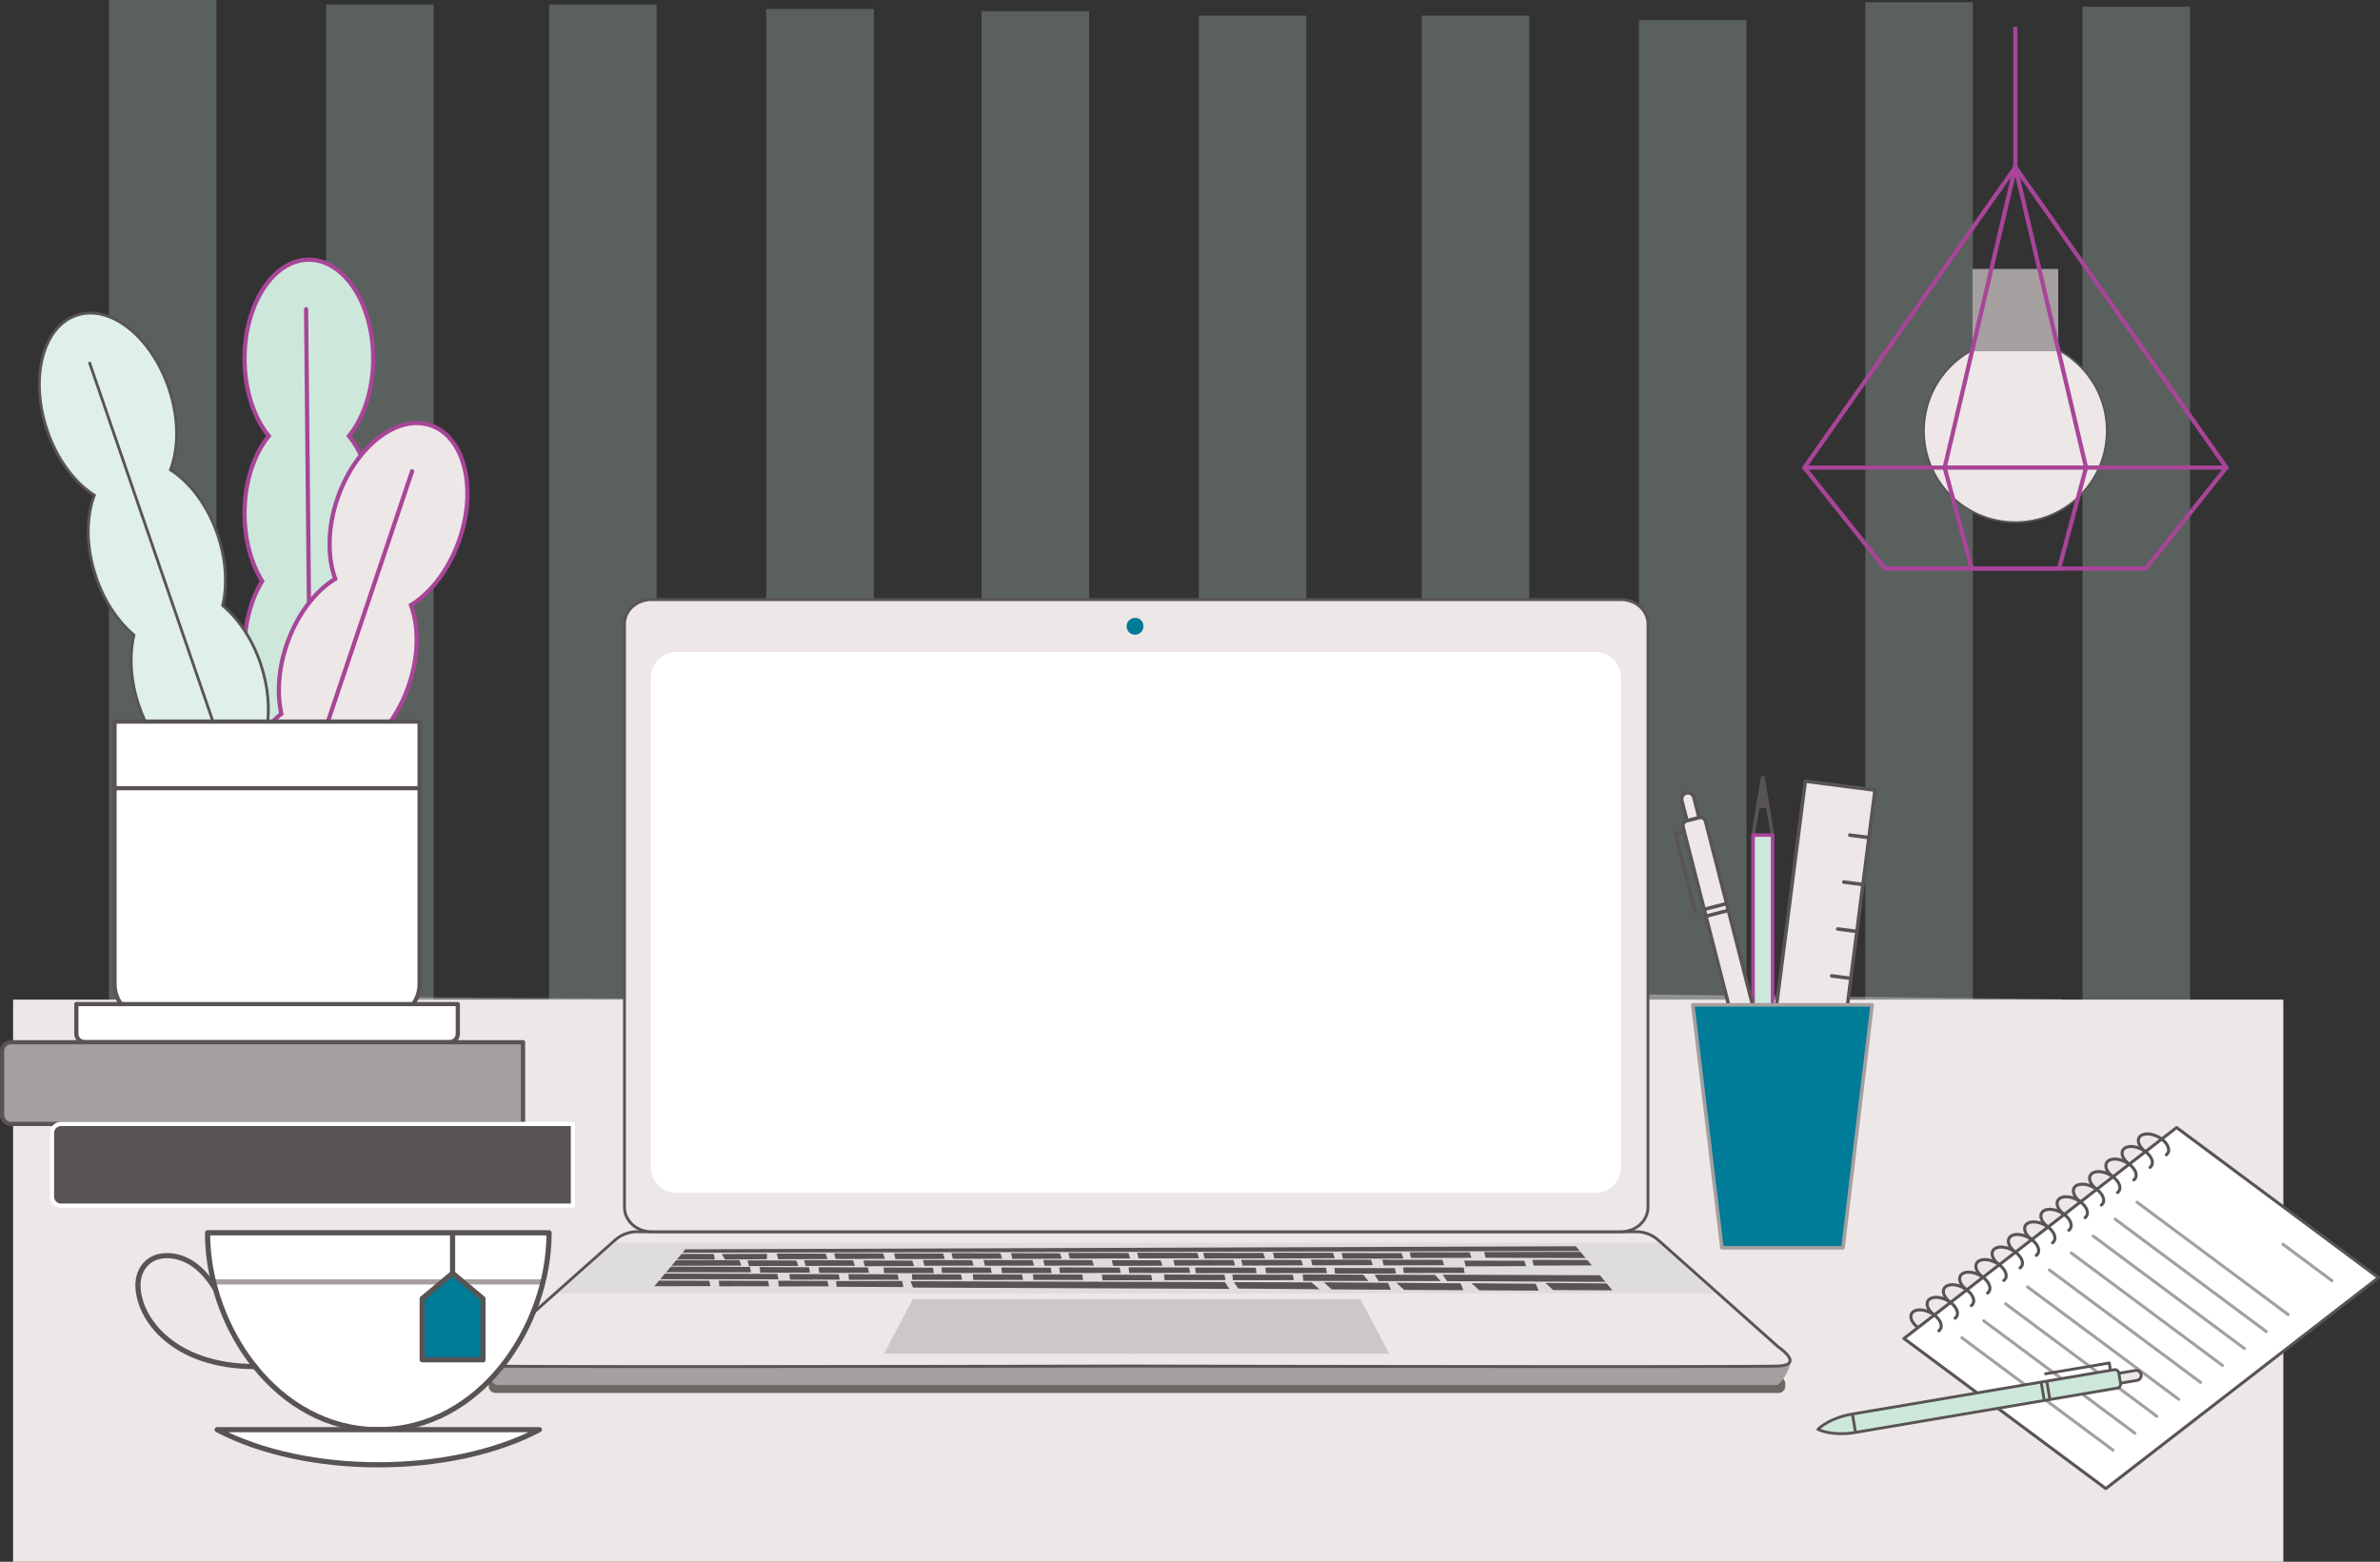 <svg id="assets" xmlns="http://www.w3.org/2000/svg" xmlns:xlink="http://www.w3.org/1999/xlink" width="1694.88" height="1112.35" viewBox="0 0 1694.88 1112.35">
  <rect x="0" y="0" width="1694.88" height="1112.35" fill="#333333" stroke="none"/>
  <defs>
    <clipPath id="clip-path">
      <rect id="Rectangle_1695" data-name="Rectangle 1695" width="1694.88" height="1112.35" fill="none"/>
    </clipPath>
    <clipPath id="clip-path-2">
      <rect id="Rectangle_1687" data-name="Rectangle 1687" width="1694.883" height="1112.355" transform="translate(0 -0.005)" fill="none"/>
    </clipPath>
    <clipPath id="clip-path-3">
      <rect id="Rectangle_1686" data-name="Rectangle 1686" width="1482.03" height="730.081" transform="translate(77.56)" fill="none"/>
    </clipPath>
    <clipPath id="clip-path-5">
      <rect id="Rectangle_1689" data-name="Rectangle 1689" width="389.168" height="149.287" transform="translate(200.23 709.803)" fill="none"/>
    </clipPath>
    <clipPath id="clip-path-6">
      <rect id="Rectangle_1690" data-name="Rectangle 1690" width="442.32" height="279.879" transform="translate(1026.6 706.711)" fill="none"/>
    </clipPath>
  </defs>
  <g id="Group_1280" data-name="Group 1280" clip-path="url(#clip-path)">
    <g id="Group_1269" data-name="Group 1269">
      <g id="Group_1268" data-name="Group 1268" clip-path="url(#clip-path-2)">
        <g id="Group_1267" data-name="Group 1267" opacity="0.25">
          <g id="Group_1266" data-name="Group 1266">
            <g id="Group_1265" data-name="Group 1265" clip-path="url(#clip-path-3)">
              <rect id="Rectangle_1676" data-name="Rectangle 1676" width="76.565" height="715.735" transform="translate(77.559 -0.004)" fill="#cde8db"/>
              <rect id="Rectangle_1677" data-name="Rectangle 1677" width="76.565" height="715.735" transform="translate(232.221 3.202)" fill="#cde8db"/>
              <rect id="Rectangle_1678" data-name="Rectangle 1678" width="76.565" height="715.735" transform="translate(391.018 3.188)" fill="#cde8db"/>
              <rect id="Rectangle_1679" data-name="Rectangle 1679" width="76.565" height="715.735" transform="translate(545.679 6.394)" fill="#cde8db"/>
              <rect id="Rectangle_1680" data-name="Rectangle 1680" width="76.565" height="715.735" transform="translate(699.037 7.948)" fill="#cde8db"/>
              <rect id="Rectangle_1681" data-name="Rectangle 1681" width="76.565" height="715.735" transform="translate(853.698 11.154)" fill="#cde8db"/>
              <rect id="Rectangle_1682" data-name="Rectangle 1682" width="76.565" height="715.735" transform="translate(1012.495 11.14)" fill="#cde8db"/>
              <rect id="Rectangle_1683" data-name="Rectangle 1683" width="76.565" height="715.735" transform="translate(1167.157 14.346)" fill="#cde8db"/>
              <rect id="Rectangle_1684" data-name="Rectangle 1684" width="76.565" height="715.735" transform="translate(1328.367 1.592)" fill="#cde8db"/>
              <rect id="Rectangle_1685" data-name="Rectangle 1685" width="76.565" height="715.735" transform="translate(1483.029 4.798)" fill="#cde8db"/>
            </g>
          </g>
        </g>
      </g>
    </g>
    <g id="Group_1277" data-name="Group 1277">
      <g id="Group_1276" data-name="Group 1276" clip-path="url(#clip-path-2)">
        <path id="Path_4819" data-name="Path 4819" d="M1500.354,306.827a65.148,65.148,0,1,0-65.148,65.148,65.148,65.148,0,0,0,65.148-65.148" fill="#ede7e7"/>
        <circle id="Ellipse_78" data-name="Ellipse 78" cx="65.148" cy="65.148" r="65.148" transform="translate(1343.073 306.827) rotate(-45)" fill="none" stroke="#595454" stroke-miterlimit="10" stroke-width="1.33"/>
        <path id="Path_4820" data-name="Path 4820" d="M1465.071,192.2h-59.73V249.48h59.73Z" fill="#a59f9f"/>
        <path id="Path_4821" data-name="Path 4821" d="M1465.071,192.2h-59.73V249.48h59.73Z" fill="none" stroke="#a59f9f" stroke-linecap="round" stroke-linejoin="round" stroke-width="1.33"/>
        <line id="Line_624" data-name="Line 624" y2="100.508" transform="translate(1435.206 19.182)" fill="#fff"/>
        <line id="Line_625" data-name="Line 625" y2="100.508" transform="translate(1435.206 19.182)" fill="none" stroke="#a84599" stroke-miterlimit="10" stroke-width="3"/>
        <line id="Line_626" data-name="Line 626" x2="300.535" transform="translate(1284.938 333.026)" fill="#fff"/>
        <line id="Line_627" data-name="Line 627" x2="300.535" transform="translate(1284.938 333.026)" fill="none" stroke="#a84599" stroke-miterlimit="10" stroke-width="3"/>
        <path id="Path_4822" data-name="Path 4822" d="M1435.206,119.081,1284.938,333.027l57.4,71.88h185.741l57.4-71.88Z" fill="none" stroke="#a84599" stroke-miterlimit="10" stroke-width="3"/>
        <path id="Path_4823" data-name="Path 4823" d="M1435.206,119.081l-50.35,213.946,19.232,71.88h62.236l19.233-71.88Z" fill="none" stroke="#a84599" stroke-miterlimit="10" stroke-width="3"/>
        <rect id="Rectangle_1688" data-name="Rectangle 1688" width="1616.732" height="400.377" transform="translate(9.31 711.973)" fill="#ede7e7"/>
        <g id="Group_1272" data-name="Group 1272" opacity="0.38" style="mix-blend-mode: multiply;isolation: isolate">
          <g id="Group_1271" data-name="Group 1271">
            <g id="Group_1270" data-name="Group 1270" clip-path="url(#clip-path-5)">
              <path id="Path_4824" data-name="Path 4824" d="M404.1,859.09,589.4,712.054,200.231,709.8Z" fill="#ede7e7"/>
            </g>
          </g>
        </g>
        <g id="Group_1275" data-name="Group 1275" opacity="0.38" style="mix-blend-mode: multiply;isolation: isolate">
          <g id="Group_1274" data-name="Group 1274">
            <g id="Group_1273" data-name="Group 1273" clip-path="url(#clip-path-6)">
              <path id="Path_4825" data-name="Path 4825" d="M1249.612,986.59l219.306-274.935L1026.6,706.711l91.213,188.225Z" fill="#ede7e7"/>
            </g>
          </g>
        </g>
        <path id="Path_4826" data-name="Path 4826" d="M1266.33,992.127H353.06a4.8,4.8,0,0,1-4.985-4.544v-2.3a4.8,4.8,0,0,1,4.985-4.545h913.27a4.794,4.794,0,0,1,4.985,4.545v2.3a4.794,4.794,0,0,1-4.985,4.544" fill="#6d6864"/>
        <path id="Path_4827" data-name="Path 4827" d="M1265.068,986.519H353.822c-3.914,0-12.81-17.366-8.9-17.366l464.516,3.763,464.522-3.763c3.914,0-4.982,17.366-8.9,17.366" fill="#a59f9f"/>
        <path id="Path_4828" data-name="Path 4828" d="M1266.39,972.938c-17.715.854-412.41.1-460.5.005-34.777.071-435.344.865-453.39-.005-16.512-.79-4.128-10.591-.774-13.029.606-.441,1.185-.912,1.739-1.406l84.676-75.377a23.724,23.724,0,0,1,15.745-5.845H1165a23.719,23.719,0,0,1,15.745,5.845l84.8,75.478c.516.46,1.06.894,1.625,1.3,3.353,2.438,15.733,12.239-.774,13.029" fill="#ede7e7"/>
        <path id="Path_4829" data-name="Path 4829" d="M1266.39,972.938c-17.715.854-412.41.1-460.5.005-34.777.071-435.344.865-453.39-.005-16.512-.79-4.128-10.591-.774-13.029.606-.441,1.185-.912,1.739-1.406l84.676-75.377a23.724,23.724,0,0,1,15.745-5.845H1165a23.719,23.719,0,0,1,15.745,5.845l84.8,75.478c.516.46,1.06.894,1.625,1.3C1270.517,962.347,1282.9,972.148,1266.39,972.938Z" fill="none" stroke="#595454" stroke-miterlimit="10" stroke-width="2.052"/>
        <path id="Path_4830" data-name="Path 4830" d="M989.339,964.19H806.773V925.312h162.04Z" fill="#ccc8c8"/>
        <path id="Path_4831" data-name="Path 4831" d="M650.07,925.312H809.151V964.19H629.55Z" fill="#ccc8c8"/>
        <path id="Path_4832" data-name="Path 4832" d="M1154.469,877.283H463.828c-10.515,0-19.118-7.843-19.118-17.429V444.489c0-9.586,8.6-17.429,19.118-17.429h690.641c10.515,0,19.118,7.843,19.118,17.429V859.854c0,9.586-8.6,17.429-19.118,17.429" fill="#ede7e7"/>
        <path id="Path_4833" data-name="Path 4833" d="M1154.469,877.283H463.828c-10.515,0-19.118-7.843-19.118-17.429V444.489c0-9.586,8.6-17.429,19.118-17.429h690.641c10.515,0,19.118,7.843,19.118,17.429V859.854C1173.587,869.44,1164.984,877.283,1154.469,877.283Z" fill="none" stroke="#595454" stroke-miterlimit="10" stroke-width="2.052"/>
        <path id="Path_4834" data-name="Path 4834" d="M814.251,445.518a5.983,5.983,0,1,1-5.958-5.432,5.714,5.714,0,0,1,5.958,5.432" fill="#007B98"/>
        <path id="Path_4835" data-name="Path 4835" d="M1136.026,849.587H481.834a18.41,18.41,0,0,1-18.41-18.41V482.836a18.409,18.409,0,0,1,18.41-18.41h654.192a18.409,18.409,0,0,1,18.41,18.41V831.177a18.41,18.41,0,0,1-18.41,18.41" fill="#fff"/>
        <path id="Path_4836" data-name="Path 4836" d="M438.14,885.132l-40.577,36.121h823.76l-40.58-36.121Z" fill="#dfdcdc"/>
        <path id="Path_4837" data-name="Path 4837" d="M474.033,892.224l1.441-2.371,647.438-2.219,3.38,3.4Z" fill="#595454"/>
        <path id="Path_4838" data-name="Path 4838" d="M648.417,912.541l1.782,4.506L875.493,918l-3.254-4.855Z" fill="#595454"/>
        <path id="Path_4839" data-name="Path 4839" d="M471.22,893.008l37.132.138.7,3.915-38.2-.21Z" fill="#595454"/>
        <path id="Path_4840" data-name="Path 4840" d="M516.321,897.069l-2.316-3.936,32.31-.1-.231,3.83Z" fill="#595454"/>
        <path id="Path_4841" data-name="Path 4841" d="M554.157,896.881l-.958-4.064,34.849.093,1.245,3.864Z" fill="#595454"/>
        <path id="Path_4842" data-name="Path 4842" d="M595.02,896.712l-.958-4.064,34.849.093,1.245,3.864Z" fill="#595454"/>
        <path id="Path_4843" data-name="Path 4843" d="M637.678,896.762l-.958-4.064,34.849.093,1.245,3.864Z" fill="#595454"/>
        <path id="Path_4844" data-name="Path 4844" d="M678.54,896.592l-.958-4.064,34.849.093,1.245,3.864Z" fill="#595454"/>
        <path id="Path_4845" data-name="Path 4845" d="M720.933,896.61l-.958-4.064,34.849.093,1.245,3.864Z" fill="#595454"/>
        <path id="Path_4846" data-name="Path 4846" d="M761.8,896.44l-.958-4.064,42.77.064,1.246,3.864Z" fill="#595454"/>
        <path id="Path_4847" data-name="Path 4847" d="M810.8,896.316l-.958-4.064,42.77.064,1.246,3.864Z" fill="#595454"/>
        <path id="Path_4848" data-name="Path 4848" d="M857.847,896.386l-.958-4.064,42.77.064,1.246,3.864Z" fill="#595454"/>
        <path id="Path_4849" data-name="Path 4849" d="M907.517,896.3l-.958-4.064,42.77.064,1.246,3.864Z" fill="#595454"/>
        <path id="Path_4850" data-name="Path 4850" d="M956.339,896.513l-.958-4.064,42.77.064,1.246,3.864Z" fill="#595454"/>
        <path id="Path_4851" data-name="Path 4851" d="M1004.829,895.984l-.958-4.064,42.77.064,1.246,3.864Z" fill="#595454"/>
        <path id="Path_4852" data-name="Path 4852" d="M1057.893,895.809l-.958-4.064,71.455-.127,3.615,4.419Z" fill="#595454"/>
        <path id="Path_4853" data-name="Path 4853" d="M701.374,901.515l-.958-4.064,34.849.093,1.245,3.864Z" fill="#595454"/>
        <path id="Path_4854" data-name="Path 4854" d="M743.875,901.458l-.958-4.064,34.849.093,1.246,3.864Z" fill="#595454"/>
        <path id="Path_4855" data-name="Path 4855" d="M792.661,901.607l-.958-4.064,34.849.093L827.8,901.5Z" fill="#595454"/>
        <path id="Path_4856" data-name="Path 4856" d="M836.547,901.43l-.958-4.064,42.77.064,1.246,3.864Z" fill="#595454"/>
        <path id="Path_4857" data-name="Path 4857" d="M884.878,901.377l-.958-4.064,42.77.064,1.246,3.864Z" fill="#595454"/>
        <path id="Path_4858" data-name="Path 4858" d="M934.548,901.232l-.958-4.064,42.77.064,1.246,3.864Z" fill="#595454"/>
        <path id="Path_4859" data-name="Path 4859" d="M985.361,901.282l-.958-4.064,42.77.064,1.246,3.864Z" fill="#595454"/>
        <path id="Path_4860" data-name="Path 4860" d="M1043.714,901.933l-.958-4.064,42.77.064,1.246,3.864Z" fill="#595454"/>
        <path id="Path_4861" data-name="Path 4861" d="M1092.2,901.4l-.958-4.064,42.77.064,1.246,3.864Z" fill="#595454"/>
        <path id="Path_4862" data-name="Path 4862" d="M658.285,901.529l-.958-4.064,34.849.093,1.245,3.864Z" fill="#595454"/>
        <path id="Path_4863" data-name="Path 4863" d="M615.793,901.852l-.958-4.064,34.849.093,1.245,3.864Z" fill="#595454"/>
        <path id="Path_4864" data-name="Path 4864" d="M573.622,901.626l-.958-4.064,34.849.093,1.245,3.864Z" fill="#595454"/>
        <path id="Path_4865" data-name="Path 4865" d="M533.3,901.745l-.958-4.064,34.849.093,1.245,3.864Z" fill="#595454"/>
        <path id="Path_4866" data-name="Path 4866" d="M470.946,901.516l-.958-4.064,56.649.118,1.246,3.864Z" fill="#595454"/>
        <path id="Path_4867" data-name="Path 4867" d="M629.63,906.787l-.394-4.035,35.1.157.712,3.837Z" fill="#595454"/>
        <path id="Path_4868" data-name="Path 4868" d="M670.822,906.694l-.394-4.035,35.1.157.712,3.837Z" fill="#595454"/>
        <path id="Path_4869" data-name="Path 4869" d="M713.53,906.79l-.394-4.035,35.1.157.712,3.837Z" fill="#595454"/>
        <path id="Path_4870" data-name="Path 4870" d="M754.722,906.7l-.394-4.035,43.081.143.712,3.836Z" fill="#595454"/>
        <path id="Path_4871" data-name="Path 4871" d="M804.109,906.663l-.394-4.035,43.081.143.712,3.836Z" fill="#595454"/>
        <path id="Path_4872" data-name="Path 4872" d="M851.5,906.819l-.394-4.035,43.081.143.712,3.836Z" fill="#595454"/>
        <path id="Path_4873" data-name="Path 4873" d="M901.555,906.82l-.394-4.035,43.081.143.712,3.836Z" fill="#595454"/>
        <path id="Path_4874" data-name="Path 4874" d="M950.712,907.126l-.394-4.035,43.081.143.712,3.836Z" fill="#595454"/>
        <path id="Path_4875" data-name="Path 4875" d="M999.639,906.69l-.394-4.035,43.081.143.712,3.836Z" fill="#595454"/>
        <path id="Path_4876" data-name="Path 4876" d="M693.136,911.62l-.394-4.035,35.1.157.712,3.837Z" fill="#595454"/>
        <path id="Path_4877" data-name="Path 4877" d="M735.963,911.642l-.394-4.035,35.1.157.712,3.837Z" fill="#595454"/>
        <path id="Path_4878" data-name="Path 4878" d="M785.093,911.88l-.394-4.035,35.1.157.712,3.837Z" fill="#595454"/>
        <path id="Path_4879" data-name="Path 4879" d="M829.333,911.785l-.394-4.035,43.081.143.712,3.836Z" fill="#595454"/>
        <path id="Path_4880" data-name="Path 4880" d="M878.034,911.821l-.394-4.035,43.081.143.712,3.836Z" fill="#595454"/>
        <path id="Path_4881" data-name="Path 4881" d="M928.146,912.287l-.445-4.553,43.081.143,3.7,4.495Z" fill="#595454"/>
        <path id="Path_4882" data-name="Path 4882" d="M981.7,912.411l-2.809-4.534,43.081.143,3.9,4.418Z" fill="#595454"/>
        <path id="Path_4883" data-name="Path 4883" d="M649.722,911.555l-.394-4.035,35.1.157.712,3.837Z" fill="#595454"/>
        <path id="Path_4884" data-name="Path 4884" d="M604.579,911.517l-.394-4.035,35.1.157.712,3.837Z" fill="#595454"/>
        <path id="Path_4885" data-name="Path 4885" d="M583.368,906.61l-.394-4.035,35.1.157.712,3.837Z" fill="#595454"/>
        <path id="Path_4886" data-name="Path 4886" d="M541.413,906.472l-.394-4.035,35.1.157.712,3.837Z" fill="#595454"/>
        <path id="Path_4887" data-name="Path 4887" d="M562.575,911.436l-.394-4.035,35.1.157.712,3.837Z" fill="#595454"/>
        <path id="Path_4888" data-name="Path 4888" d="M554.593,916.225l-.394-4.035,35.1.157.712,3.837Z" fill="#595454"/>
        <path id="Path_4889" data-name="Path 4889" d="M512.283,916.173l-.394-4.035,35.1.157.712,3.837Z" fill="#595454"/>
        <path id="Path_4890" data-name="Path 4890" d="M461.39,916.091l-.5-4.035,44.192.157.9,3.837Z" fill="#595454"/>
        <path id="Path_4891" data-name="Path 4891" d="M595.817,916.479l-.394-4.035,47.067-.052.8,4.306Z" fill="#595454"/>
        <path id="Path_4892" data-name="Path 4892" d="M470.89,906.146l-.394-4.035,63.6.252.713,3.837Z" fill="#595454"/>
        <path id="Path_4893" data-name="Path 4893" d="M469.528,911.116l-.394-4.035,84.5.236.713,3.836Z" fill="#595454"/>
        <path id="Path_4894" data-name="Path 4894" d="M881.839,917.763l-3.144-4.578,55.2.19,5.807,4.894Z" fill="#595454"/>
        <path id="Path_4895" data-name="Path 4895" d="M1030.525,912.474l-3.144-4.578,114.959.4,7.387,4.75Z" fill="#595454"/>
        <path id="Path_4896" data-name="Path 4896" d="M948.294,918.372l-5.516-5.056,45.686.36,2.053,4.927Z" fill="#595454"/>
        <path id="Path_4897" data-name="Path 4897" d="M999.933,918.709l-5.516-5.056,45.686.36,2.053,4.927Z" fill="#595454"/>
        <path id="Path_4898" data-name="Path 4898" d="M1053.471,919.017l-5.516-5.056,45.686.36,2.053,4.927Z" fill="#595454"/>
        <path id="Path_4899" data-name="Path 4899" d="M1106.05,918.823l-5.516-5.056,45.686.36,2.053,4.927Z" fill="#595454"/>
        <path id="Path_4900" data-name="Path 4900" d="M488.079,889.852,465.516,916.6l-40.024-.645,24.067-30.828Z" fill="#dfdcdc"/>
        <path id="Path_4901" data-name="Path 4901" d="M1121.585,886.853l26.688,32.2,41.852.193-30.02-31.708Z" fill="#dfdcdc"/>
        <path id="Path_4902" data-name="Path 4902" d="M248.528,310.534c10.506-12.918,17.257-32.766,17.257-55.068,0-38.934-20.516-70.5-45.823-70.5s-45.823,31.562-45.823,70.5c0,22.3,6.751,42.15,17.259,55.068C180.89,323.451,174.139,343.3,174.139,365.6c0,18.738,4.786,35.722,12.536,48.349-7.75,12.626-12.536,29.611-12.536,48.348,0,17.448,4.143,33.383,10.967,45.692-6.824,12.31-10.967,28.245-10.967,45.693,0,38.933,20.516,70.495,45.823,70.495s45.823-31.562,45.823-70.495c0-17.448-4.141-33.383-10.965-45.693,6.824-12.309,10.965-28.244,10.965-45.692,0-18.737-4.783-35.722-12.536-48.348C261,401.324,265.785,384.34,265.785,365.6c0-22.3-6.751-42.151-17.257-55.068" fill="#cde8db"/>
        <path id="Path_4903" data-name="Path 4903" d="M248.528,310.534c10.506-12.918,17.257-32.766,17.257-55.068,0-38.934-20.516-70.5-45.823-70.5s-45.823,31.562-45.823,70.5c0,22.3,6.751,42.15,17.259,55.068C180.89,323.451,174.139,343.3,174.139,365.6c0,18.738,4.786,35.722,12.536,48.349-7.75,12.626-12.536,29.611-12.536,48.348,0,17.448,4.143,33.383,10.967,45.692-6.824,12.31-10.967,28.245-10.967,45.693,0,38.933,20.516,70.495,45.823,70.495s45.823-31.562,45.823-70.495c0-17.448-4.141-33.383-10.965-45.693,6.824-12.309,10.965-28.244,10.965-45.692,0-18.737-4.783-35.722-12.536-48.348C261,401.324,265.785,384.34,265.785,365.6,265.785,343.3,259.034,323.451,248.528,310.534Z" fill="none" stroke="#a84599" stroke-miterlimit="10" stroke-width="3"/>
        <line id="Line_628" data-name="Line 628" x2="3.961" y2="408.877" transform="translate(217.982 220.218)" fill="#ede7e7"/>
        <line id="Line_629" data-name="Line 629" x2="3.961" y2="408.877" transform="translate(217.982 220.218)" fill="none" stroke="#a84599" stroke-linecap="round" stroke-linejoin="round" stroke-width="3"/>
        <path id="Path_4904" data-name="Path 4904" d="M121.395,334.65c5.884-15.577,6.015-36.541-1.034-57.7-12.306-36.939-41.745-60.4-65.755-52.4s-33.5,44.427-21.192,81.366c7.05,21.159,19.727,37.855,33.779,46.79-5.887,15.577-6.018,36.541,1.032,57.7,5.922,17.778,15.829,32.378,27.173,41.908-3.362,14.429-2.534,32.055,3.389,49.832,5.514,16.554,14.483,30.362,24.846,39.884-2.583,13.835-1.477,30.263,4.037,46.816,12.307,36.937,41.745,60.4,65.755,52.4s33.5-44.427,21.192-81.364c-5.513-16.553-14.48-30.363-24.844-39.884,2.583-13.835,1.475-30.263-4.039-46.816-5.921-17.777-15.828-32.379-27.173-41.908,3.363-14.429,2.533-32.054-3.39-49.832-7.049-21.159-19.726-37.855-33.776-46.791" fill="#def0e9"/>
        <path id="Path_4905" data-name="Path 4905" d="M121.395,334.65c5.884-15.577,6.015-36.541-1.034-57.7-12.306-36.939-41.745-60.4-65.755-52.4s-33.5,44.427-21.192,81.366c7.05,21.159,19.727,37.855,33.779,46.79-5.887,15.577-6.018,36.541,1.032,57.7,5.922,17.778,15.829,32.378,27.173,41.908-3.362,14.429-2.534,32.055,3.389,49.832,5.514,16.554,14.483,30.362,24.846,39.884-2.583,13.835-1.477,30.263,4.037,46.816,12.307,36.937,41.745,60.4,65.755,52.4s33.5-44.427,21.192-81.364c-5.513-16.553-14.48-30.363-24.844-39.884,2.583-13.835,1.475-30.263-4.039-46.816-5.921-17.777-15.828-32.379-27.173-41.908,3.363-14.429,2.533-32.054-3.39-49.832C148.122,360.282,135.445,343.586,121.395,334.65Z" fill="none" stroke="#595454" stroke-miterlimit="10" stroke-width="2"/>
        <line id="Line_630" data-name="Line 630" x2="132.99" y2="386.665" transform="translate(63.868 258.619)" fill="#a59f9f"/>
        <line id="Line_631" data-name="Line 631" x2="132.99" y2="386.665" transform="translate(63.868 258.619)" fill="none" stroke="#595454" stroke-linecap="round" stroke-linejoin="round" stroke-width="2"/>
        <path id="Path_4906" data-name="Path 4906" d="M292.7,430.987c14.163-8.757,27.05-25.293,34.365-46.361C339.836,347.846,330.809,311.3,306.9,303s-53.64,14.785-66.411,51.565c-7.316,21.068-7.449,42.032-1.76,57.682-14.164,8.756-27.052,25.292-34.367,46.36-6.147,17.7-7.2,35.316-4.017,49.786-11.464,9.385-21.555,23.861-27.7,41.562-5.723,16.482-7.036,32.894-4.627,46.761-10.484,9.39-19.625,23.085-25.348,39.567-12.771,36.779-3.743,73.324,20.163,81.625s53.641-14.785,66.411-51.564c5.723-16.482,7.039-32.894,4.63-46.761,10.484-9.389,19.623-23.085,25.346-39.567,6.146-17.7,7.2-35.315,4.018-49.786,11.464-9.384,21.554-23.86,27.7-41.561,7.315-21.068,7.449-42.033,1.761-57.682" fill="#ede7e7"/>
        <path id="Path_4907" data-name="Path 4907" d="M292.7,430.987c14.163-8.757,27.05-25.293,34.365-46.361C339.836,347.846,330.809,311.3,306.9,303s-53.64,14.785-66.411,51.565c-7.316,21.068-7.449,42.032-1.76,57.682-14.164,8.756-27.052,25.292-34.367,46.36-6.147,17.7-7.2,35.316-4.017,49.786-11.464,9.385-21.555,23.861-27.7,41.562-5.723,16.482-7.036,32.894-4.627,46.761-10.484,9.39-19.625,23.085-25.348,39.567-12.771,36.779-3.743,73.324,20.163,81.625s53.641-14.785,66.411-51.564c5.723-16.482,7.039-32.894,4.63-46.761,10.484-9.389,19.623-23.085,25.346-39.567,6.146-17.7,7.2-35.315,4.018-49.786,11.464-9.384,21.554-23.86,27.7-41.561C298.254,467.6,298.388,446.636,292.7,430.987Z" fill="none" stroke="#a84599" stroke-miterlimit="10" stroke-width="3"/>
        <line id="Line_632" data-name="Line 632" x1="130.377" y2="387.554" transform="translate(163.092 335.648)" fill="#ede7e7"/>
        <line id="Line_633" data-name="Line 633" x1="130.377" y2="387.554" transform="translate(163.092 335.648)" fill="none" stroke="#a84599" stroke-linecap="round" stroke-linejoin="round" stroke-width="3"/>
        <path id="Path_4908" data-name="Path 4908" d="M274.579,725.142H105.811a24.229,24.229,0,0,1-24.229-24.229V513.929H298.808V700.913a24.229,24.229,0,0,1-24.229,24.229" fill="#fff"/>
        <path id="Path_4909" data-name="Path 4909" d="M274.579,725.142H105.811a24.229,24.229,0,0,1-24.229-24.229V513.929H298.808V700.913A24.229,24.229,0,0,1,274.579,725.142Z" fill="none" stroke="#595454" stroke-linecap="round" stroke-linejoin="round" stroke-width="3"/>
        <line id="Line_634" data-name="Line 634" x2="217.226" transform="translate(81.582 561.387)" fill="#fff"/>
        <line id="Line_635" data-name="Line 635" x2="217.226" transform="translate(81.582 561.387)" fill="none" stroke="#595454" stroke-linecap="round" stroke-linejoin="round" stroke-width="3"/>
        <path id="Path_4910" data-name="Path 4910" d="M319.956,742.3H60.434a6.06,6.06,0,0,1-6.059-6.06v-21.1H326.016v21.1a6.06,6.06,0,0,1-6.06,6.06" fill="#fff"/>
        <path id="Path_4911" data-name="Path 4911" d="M319.956,742.3H60.434a6.06,6.06,0,0,1-6.059-6.06v-21.1H326.016v21.1A6.06,6.06,0,0,1,319.956,742.3Z" fill="none" stroke="#595454" stroke-linecap="round" stroke-linejoin="round" stroke-width="3"/>
        <path id="Path_4912" data-name="Path 4912" d="M372.48,800.505H7.992A6.493,6.493,0,0,1,1.5,794.012V748.789A6.493,6.493,0,0,1,7.992,742.3H372.48Z" fill="#a59f9f"/>
        <path id="Path_4913" data-name="Path 4913" d="M372.48,800.505H7.992A6.493,6.493,0,0,1,1.5,794.012V748.789A6.493,6.493,0,0,1,7.992,742.3H372.48Z" fill="none" stroke="#595454" stroke-linecap="round" stroke-linejoin="round" stroke-width="3"/>
        <path id="Path_4914" data-name="Path 4914" d="M407.987,858.714H43.5a6.493,6.493,0,0,1-6.492-6.493V807a6.493,6.493,0,0,1,6.492-6.493H407.987Z" fill="#595454"/>
        <path id="Path_4915" data-name="Path 4915" d="M407.987,858.714H43.5a6.493,6.493,0,0,1-6.492-6.493V807a6.493,6.493,0,0,1,6.492-6.493H407.987Z" fill="none" stroke="#fff" stroke-linecap="round" stroke-linejoin="round" stroke-width="3"/>
        <path id="Path_4916" data-name="Path 4916" d="M391.012,878.031c0,67.167-49.483,140.24-121.616,140.24S147.78,945.2,147.78,878.031Z" fill="#fff"/>
        <line id="Line_636" data-name="Line 636" x1="233.944" transform="translate(152.424 913.05)" fill="#fff"/>
        <line id="Line_637" data-name="Line 637" x1="233.944" transform="translate(152.424 913.05)" fill="none" stroke="#a59f9f" stroke-linecap="round" stroke-linejoin="round" stroke-width="3.683"/>
        <path id="Path_4917" data-name="Path 4917" d="M391.012,878.031c0,67.167-49.483,140.24-121.616,140.24S147.78,945.2,147.78,878.031H391.012" fill="none" stroke="#595454" stroke-linecap="round" stroke-linejoin="round" stroke-width="3.683"/>
        <path id="Path_4918" data-name="Path 4918" d="M153.484,918.334c-10.748-18.132-23.54-24.008-34.524-24.008-15.227,0-20.719,11.867-20.719,20.854,0,23.965,25.247,58.139,83.282,58.139" fill="none" stroke="#595454" stroke-linecap="round" stroke-linejoin="round" stroke-width="3.683"/>
        <path id="Path_4919" data-name="Path 4919" d="M384.135,1018.271c-63.368,33.358-166.109,33.358-229.478,0Z" fill="#fff"/>
        <path id="Path_4920" data-name="Path 4920" d="M384.135,1018.271c-63.368,33.358-166.109,33.358-229.478,0Z" fill="none" stroke="#595454" stroke-linecap="round" stroke-linejoin="round" stroke-width="3.683"/>
        <path id="Path_4921" data-name="Path 4921" d="M343.952,968.5H300.641V924.948l21.656-18.12,21.655,18.12Z" fill="#007B98"/>
        <path id="Path_4922" data-name="Path 4922" d="M343.952,968.5H300.641V924.948l21.656-18.12,21.655,18.12Z" fill="none" stroke="#595454" stroke-linecap="round" stroke-linejoin="round" stroke-width="3.683"/>
        <line id="Line_638" data-name="Line 638" y2="28.314" transform="translate(322.297 878.582)" fill="none" stroke="#595454" stroke-linecap="round" stroke-linejoin="round" stroke-width="3.683"/>
      </g>
    </g>
    <path id="Path_4923" data-name="Path 4923" d="M1262.323,594.76l-6.954-40.806-6.954,40.806" fill="none" stroke="#595454" stroke-linecap="round" stroke-linejoin="round" stroke-width="2.526"/>
    <path id="Path_4924" data-name="Path 4924" d="M1255.369,553.955l-3.477,20.4h6.954Z" fill="#595454"/>
    <path id="Path_4925" data-name="Path 4925" d="M1255.369,553.955l-3.477,20.4h6.954Z" fill="none" stroke="#595454" stroke-linecap="round" stroke-linejoin="round" stroke-width="2.526"/>
    <rect id="Rectangle_1692" data-name="Rectangle 1692" width="13.908" height="233.904" transform="translate(1248.415 594.761)" fill="#cde8db"/>
    <rect id="Rectangle_1693" data-name="Rectangle 1693" width="13.908" height="233.904" transform="translate(1248.415 594.761)" fill="none" stroke="#a84599" stroke-linecap="round" stroke-linejoin="round" stroke-width="2.526"/>
    <g id="Group_1279" data-name="Group 1279">
      <g id="Group_1278" data-name="Group 1278" clip-path="url(#clip-path-2)">
        <path id="Path_4926" data-name="Path 4926" d="M1262.323,835.533v-6.868h-13.908v6.868a6.966,6.966,0,1,0,13.908,0Z" fill="none" stroke="#595454" stroke-linecap="round" stroke-linejoin="round" stroke-width="2.526"/>
        <path id="Path_4927" data-name="Path 4927" d="M1201.364,584.568l-3.683-14.375a4.446,4.446,0,0,1,8.614-2.207l3.683,14.375" fill="#ede7e7"/>
        <path id="Path_4928" data-name="Path 4928" d="M1201.364,584.568l-3.683-14.375a4.446,4.446,0,0,1,8.614-2.207l3.683,14.375" fill="none" stroke="#595454" stroke-linecap="round" stroke-linejoin="round" stroke-width="2.526"/>
        <path id="Path_4929" data-name="Path 4929" d="M1256.915,816.773,1198.555,589a3.6,3.6,0,0,1,2.594-4.382l9.043-2.317a3.6,3.6,0,0,1,4.382,2.594l58.361,227.769.038.151c5.33,20.8.029,33.425.029,33.425s-10.719-8.52-16.048-29.321Z" fill="#ede7e7"/>
        <path id="Path_4930" data-name="Path 4930" d="M1256.915,816.773,1198.555,589a3.6,3.6,0,0,1,2.594-4.382l9.043-2.317a3.6,3.6,0,0,1,4.382,2.594l58.361,227.769.038.151c5.33,20.8.029,33.425.029,33.425s-10.719-8.52-16.048-29.321Z" fill="none" stroke="#595454" stroke-linecap="round" stroke-linejoin="round" stroke-width="2.526"/>
        <path id="Path_4931" data-name="Path 4931" d="M1207.211,649.313,1192.988,593.8l5.749-1.473" fill="none" stroke="#595454" stroke-linecap="round" stroke-linejoin="round" stroke-width="2.526"/>
        <line id="Line_639" data-name="Line 639" y1="3.733" x2="14.569" transform="translate(1215.685 648.597)" fill="#ede7e7"/>
        <line id="Line_640" data-name="Line 640" y1="3.733" x2="14.569" transform="translate(1215.685 648.597)" fill="none" stroke="#595454" stroke-linecap="round" stroke-linejoin="round" stroke-width="2.526"/>
        <line id="Line_641" data-name="Line 641" y1="3.733" x2="14.569" transform="translate(1214.437 643.728)" fill="#ede7e7"/>
        <line id="Line_642" data-name="Line 642" y1="3.733" x2="14.569" transform="translate(1214.437 643.728)" fill="none" stroke="#595454" stroke-linecap="round" stroke-linejoin="round" stroke-width="2.526"/>
        <line id="Line_643" data-name="Line 643" y1="3.733" x2="14.569" transform="translate(1257.802 812.973)" fill="#ede7e7"/>
        <line id="Line_644" data-name="Line 644" y1="3.733" x2="14.569" transform="translate(1257.802 812.973)" fill="none" stroke="#595454" stroke-linecap="round" stroke-linejoin="round" stroke-width="2.526"/>
        <path id="Path_4932" data-name="Path 4932" d="M1285.613,556.37l49.682,6.375-32.436,252.793-2.44,19.015-49.682-6.374Z" fill="#ede7e7"/>
        <path id="Path_4933" data-name="Path 4933" d="M1285.613,556.37l49.682,6.375-32.436,252.793-2.44,19.015-49.682-6.374Z" fill="none" stroke="#595454" stroke-linecap="round" stroke-linejoin="round" stroke-width="2.526"/>
        <line id="Line_645" data-name="Line 645" x2="13.652" y2="1.752" transform="translate(1291.57 795.371)" fill="none" stroke="#595454" stroke-linecap="round" stroke-linejoin="round" stroke-width="2.526"/>
        <line id="Line_646" data-name="Line 646" x2="13.652" y2="1.752" transform="translate(1295.859 761.942)" fill="none" stroke="#595454" stroke-linecap="round" stroke-linejoin="round" stroke-width="2.526"/>
        <line id="Line_647" data-name="Line 647" x2="13.652" y2="1.752" transform="translate(1300.148 728.512)" fill="none" stroke="#595454" stroke-linecap="round" stroke-linejoin="round" stroke-width="2.526"/>
        <line id="Line_648" data-name="Line 648" x2="13.652" y2="1.752" transform="translate(1304.438 695.083)" fill="none" stroke="#595454" stroke-linecap="round" stroke-linejoin="round" stroke-width="2.526"/>
        <line id="Line_649" data-name="Line 649" x2="13.652" y2="1.752" transform="translate(1308.727 661.654)" fill="none" stroke="#595454" stroke-linecap="round" stroke-linejoin="round" stroke-width="2.526"/>
        <line id="Line_650" data-name="Line 650" x2="13.652" y2="1.752" transform="translate(1313.016 628.225)" fill="none" stroke="#595454" stroke-linecap="round" stroke-linejoin="round" stroke-width="2.526"/>
        <line id="Line_651" data-name="Line 651" x2="13.652" y2="1.752" transform="translate(1317.305 594.796)" fill="none" stroke="#595454" stroke-linecap="round" stroke-linejoin="round" stroke-width="2.526"/>
        <path id="Path_4934" data-name="Path 4934" d="M1226.246,888.736h86.21L1333.215,715.7H1205.486Z" fill="#007B98"/>
        <path id="Path_4935" data-name="Path 4935" d="M1226.246,888.736h86.21L1333.215,715.7H1205.486Z" fill="none" stroke="#a59f9f" stroke-linecap="round" stroke-linejoin="round" stroke-width="2.526"/>
        <path id="Path_4936" data-name="Path 4936" d="M1499.616,1060.223l-143.756-106.9,194.18-150.238,143.756,106.9Z" fill="#fff"/>
        <path id="Path_4937" data-name="Path 4937" d="M1499.616,1060.223l-143.756-106.9,194.18-150.238,143.756,106.9Z" fill="none" stroke="#595454" stroke-linecap="round" stroke-linejoin="round" stroke-width="2.175"/>
        <path id="Path_4938" data-name="Path 4938" d="M1527.793,820.205c-5.032-3.742-6.522-8.779-3.328-11.251s9.865-1.442,14.9,2.3,6.522,8.779,3.328,11.251" fill="none" stroke="#595454" stroke-linecap="round" stroke-linejoin="round" stroke-width="2.175"/>
        <path id="Path_4939" data-name="Path 4939" d="M1516.224,829.156c-5.033-3.742-6.522-8.779-3.328-11.251s9.864-1.442,14.9,2.3,6.522,8.779,3.328,11.251" fill="none" stroke="#595454" stroke-linecap="round" stroke-linejoin="round" stroke-width="2.175"/>
        <path id="Path_4940" data-name="Path 4940" d="M1504.655,838.107c-5.032-3.742-6.522-8.779-3.328-11.251s9.864-1.442,14.9,2.3,6.522,8.779,3.328,11.251" fill="none" stroke="#595454" stroke-linecap="round" stroke-linejoin="round" stroke-width="2.175"/>
        <path id="Path_4941" data-name="Path 4941" d="M1493.086,847.058c-5.033-3.742-6.522-8.779-3.328-11.251s9.864-1.442,14.9,2.3,6.522,8.779,3.328,11.251" fill="none" stroke="#595454" stroke-linecap="round" stroke-linejoin="round" stroke-width="2.175"/>
        <path id="Path_4942" data-name="Path 4942" d="M1481.517,856.009c-5.032-3.742-6.522-8.779-3.328-11.251s9.864-1.442,14.9,2.3,6.522,8.779,3.328,11.251" fill="none" stroke="#595454" stroke-linecap="round" stroke-linejoin="round" stroke-width="2.175"/>
        <path id="Path_4943" data-name="Path 4943" d="M1469.948,864.96c-5.033-3.742-6.522-8.779-3.328-11.251s9.864-1.442,14.9,2.3,6.522,8.779,3.328,11.251" fill="none" stroke="#595454" stroke-linecap="round" stroke-linejoin="round" stroke-width="2.175"/>
        <path id="Path_4944" data-name="Path 4944" d="M1458.379,873.911c-5.033-3.742-6.522-8.779-3.328-11.251s9.864-1.442,14.9,2.3,6.522,8.779,3.328,11.251" fill="none" stroke="#595454" stroke-linecap="round" stroke-linejoin="round" stroke-width="2.175"/>
        <path id="Path_4945" data-name="Path 4945" d="M1446.81,882.862c-5.032-3.742-6.522-8.779-3.328-11.251s9.864-1.442,14.9,2.3,6.522,8.779,3.328,11.251" fill="none" stroke="#595454" stroke-linecap="round" stroke-linejoin="round" stroke-width="2.175"/>
        <path id="Path_4946" data-name="Path 4946" d="M1435.241,891.813c-5.033-3.742-6.522-8.779-3.328-11.251s9.864-1.442,14.9,2.3,6.522,8.779,3.328,11.251" fill="none" stroke="#595454" stroke-linecap="round" stroke-linejoin="round" stroke-width="2.175"/>
        <path id="Path_4947" data-name="Path 4947" d="M1423.672,900.764c-5.032-3.742-6.522-8.779-3.328-11.251s9.864-1.442,14.9,2.3,6.522,8.779,3.328,11.251" fill="none" stroke="#595454" stroke-linecap="round" stroke-linejoin="round" stroke-width="2.175"/>
        <path id="Path_4948" data-name="Path 4948" d="M1412.1,909.715c-5.033-3.742-6.522-8.779-3.328-11.251s9.864-1.442,14.9,2.3,6.522,8.779,3.328,11.251" fill="none" stroke="#595454" stroke-linecap="round" stroke-linejoin="round" stroke-width="2.175"/>
        <path id="Path_4949" data-name="Path 4949" d="M1400.534,918.666c-5.032-3.742-6.522-8.779-3.328-11.251s9.864-1.442,14.9,2.3,6.522,8.779,3.328,11.251" fill="none" stroke="#595454" stroke-linecap="round" stroke-linejoin="round" stroke-width="2.175"/>
        <path id="Path_4950" data-name="Path 4950" d="M1388.965,927.617c-5.032-3.742-6.522-8.779-3.328-11.251s9.865-1.442,14.9,2.3,6.522,8.779,3.328,11.251" fill="none" stroke="#595454" stroke-linecap="round" stroke-linejoin="round" stroke-width="2.175"/>
        <path id="Path_4951" data-name="Path 4951" d="M1377.4,936.569c-5.033-3.742-6.522-8.779-3.328-11.251s9.864-1.442,14.9,2.3,6.522,8.779,3.328,11.251" fill="none" stroke="#595454" stroke-linecap="round" stroke-linejoin="round" stroke-width="2.175"/>
        <path id="Path_4952" data-name="Path 4952" d="M1365.827,945.52c-5.032-3.742-6.522-8.779-3.328-11.251s9.864-1.442,14.9,2.3,6.522,8.779,3.328,11.251" fill="none" stroke="#595454" stroke-linecap="round" stroke-linejoin="round" stroke-width="2.175"/>
        <line id="Line_652" data-name="Line 652" x2="34.937" y2="25.979" transform="translate(1625.735 886.185)" fill="none" stroke="#a59f9f" stroke-linecap="round" stroke-linejoin="round" stroke-width="2.175"/>
        <line id="Line_653" data-name="Line 653" x2="107.631" y2="80.033" transform="translate(1521.851 856.264)" fill="none" stroke="#a59f9f" stroke-linecap="round" stroke-linejoin="round" stroke-width="2.175"/>
        <line id="Line_654" data-name="Line 654" x2="107.631" y2="80.033" transform="translate(1506.255 868.331)" fill="none" stroke="#a59f9f" stroke-linecap="round" stroke-linejoin="round" stroke-width="2.175"/>
        <line id="Line_655" data-name="Line 655" x2="107.631" y2="80.033" transform="translate(1490.66 880.397)" fill="none" stroke="#a59f9f" stroke-linecap="round" stroke-linejoin="round" stroke-width="2.175"/>
        <line id="Line_656" data-name="Line 656" x2="107.63" y2="80.033" transform="translate(1475.064 892.463)" fill="none" stroke="#a59f9f" stroke-linecap="round" stroke-linejoin="round" stroke-width="2.175"/>
        <line id="Line_657" data-name="Line 657" x2="107.63" y2="80.033" transform="translate(1459.469 904.53)" fill="none" stroke="#a59f9f" stroke-linecap="round" stroke-linejoin="round" stroke-width="2.175"/>
        <line id="Line_658" data-name="Line 658" x2="107.63" y2="80.033" transform="translate(1443.874 916.596)" fill="none" stroke="#a59f9f" stroke-linecap="round" stroke-linejoin="round" stroke-width="2.175"/>
        <line id="Line_659" data-name="Line 659" x2="107.63" y2="80.033" transform="translate(1428.278 928.662)" fill="none" stroke="#a59f9f" stroke-linecap="round" stroke-linejoin="round" stroke-width="2.175"/>
        <line id="Line_660" data-name="Line 660" x2="107.63" y2="80.033" transform="translate(1412.683 940.729)" fill="none" stroke="#a59f9f" stroke-linecap="round" stroke-linejoin="round" stroke-width="2.175"/>
        <line id="Line_661" data-name="Line 661" x2="107.63" y2="80.033" transform="translate(1397.087 952.795)" fill="none" stroke="#a59f9f" stroke-linecap="round" stroke-linejoin="round" stroke-width="2.175"/>
        <path id="Path_4953" data-name="Path 4953" d="M1508.9,978.1l11.754-1.992a3.572,3.572,0,0,1,1.194,7.044l-11.755,1.992" fill="#ede7e7"/>
        <path id="Path_4954" data-name="Path 4954" d="M1508.9,978.1l11.754-1.992a3.572,3.572,0,0,1,1.194,7.044l-11.755,1.992" fill="none" stroke="#595454" stroke-linecap="round" stroke-linejoin="round" stroke-width="2.029"/>
        <path id="Path_4955" data-name="Path 4955" d="M1319.287,1007.116l186.249-31.556a2.892,2.892,0,0,1,3.336,2.369l1.253,7.395a2.893,2.893,0,0,1-2.369,3.335l-186.25,31.557-.123.02c-17.008,2.882-26.763-2.2-26.763-2.2s7.535-8.014,24.544-10.9Z" fill="#cde8db"/>
        <path id="Path_4956" data-name="Path 4956" d="M1319.287,1007.116l186.249-31.556a2.892,2.892,0,0,1,3.336,2.369l1.253,7.395a2.893,2.893,0,0,1-2.369,3.335l-186.25,31.557-.123.02c-17.008,2.882-26.763-2.2-26.763-2.2s7.535-8.014,24.544-10.9Z" fill="none" stroke="#595454" stroke-linecap="round" stroke-linejoin="round" stroke-width="2.029"/>
        <path id="Path_4957" data-name="Path 4957" d="M1456.674,978.473l45.389-7.69.8,4.7" fill="none" stroke="#595454" stroke-linecap="round" stroke-linejoin="round" stroke-width="2.029"/>
        <line id="Line_662" data-name="Line 662" x2="2.018" y2="11.913" transform="translate(1453.694 985.057)" fill="#ede7e7"/>
        <line id="Line_663" data-name="Line 663" x2="2.018" y2="11.913" transform="translate(1453.694 985.057)" fill="none" stroke="#595454" stroke-linecap="round" stroke-linejoin="round" stroke-width="2.029"/>
        <line id="Line_664" data-name="Line 664" x2="2.019" y2="11.913" transform="translate(1457.675 984.382)" fill="#ede7e7"/>
        <line id="Line_665" data-name="Line 665" x2="2.019" y2="11.913" transform="translate(1457.675 984.382)" fill="none" stroke="#595454" stroke-linecap="round" stroke-linejoin="round" stroke-width="2.029"/>
        <line id="Line_666" data-name="Line 666" x2="2.019" y2="11.913" transform="translate(1319.281 1007.83)" fill="#ede7e7"/>
        <line id="Line_667" data-name="Line 667" x2="2.019" y2="11.913" transform="translate(1319.281 1007.83)" fill="none" stroke="#595454" stroke-linecap="round" stroke-linejoin="round" stroke-width="2.029"/>
      </g>
    </g>
  </g>
</svg>

